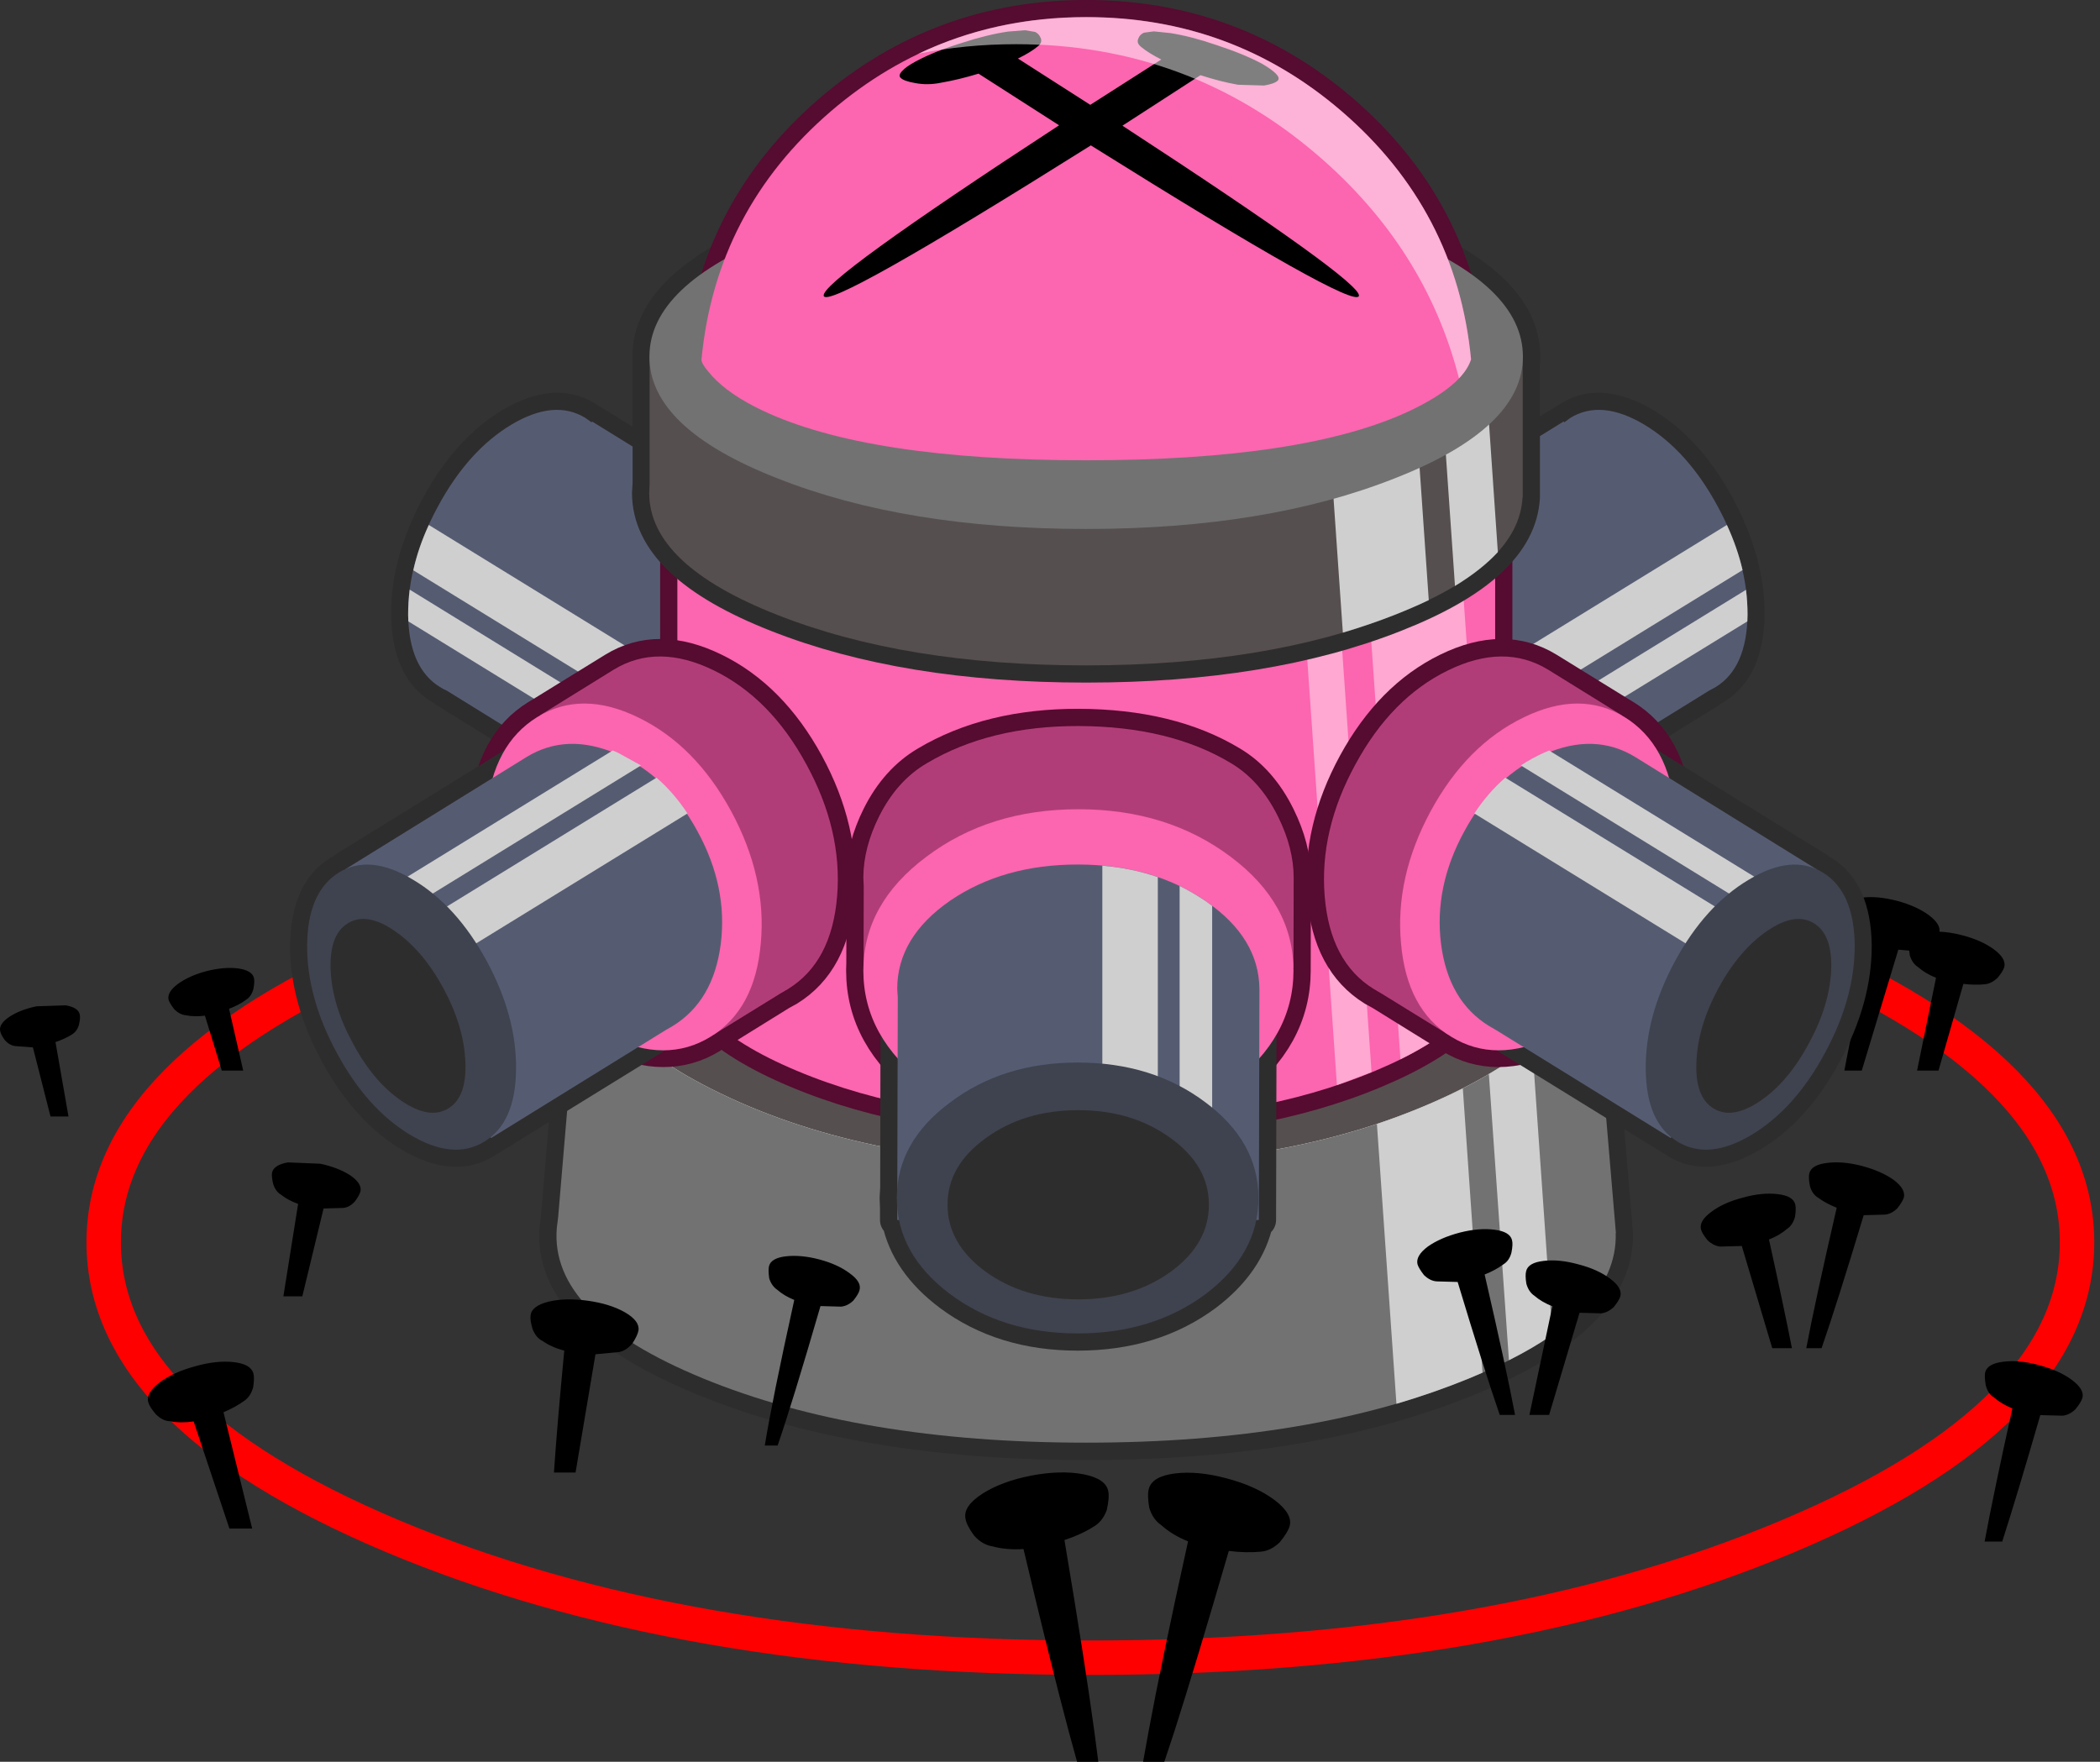 <?xml version="1.0" encoding="UTF-8" standalone="no"?>
<svg xmlns:xlink="http://www.w3.org/1999/xlink" height="460.45px" width="548.75px" xmlns="http://www.w3.org/2000/svg">
  <rect width="100%" height="100%" fill="#333333" stroke="none"/>
  <g transform="matrix(1.0, 0.0, 0.0, 1.0, 282.9, 190.75)">
    <path d="M184.3 210.75 Q108.8 242.5 2.0 242.5 -104.75 242.5 -180.3 210.75 -255.8 178.95 -255.8 133.95 -255.8 88.95 -180.3 57.15 -104.75 25.4 2.0 25.4 108.8 25.4 184.3 57.15 259.85 88.95 259.85 133.95 259.85 178.95 184.3 210.75 Z" fill="none" stroke="#ff0000" stroke-linecap="square" stroke-linejoin="miter" stroke-miterlimit="3.0" stroke-width="9.0"/>
    <path d="M-167.9 -11.25 Q-175.95 -16.2 -176.2 -30.05 -176.3 -43.85 -168.45 -58.4 -160.55 -73.0 -149.25 -79.75 -137.9 -86.45 -129.85 -81.5 L-128.2 -80.35 -128.15 -80.45 -82.45 -52.25 -80.55 -51.15 Q-69.95 -44.6 -68.05 -29.7 -66.2 -14.7 -74.1 -0.25 -82.05 14.35 -95.25 19.95 -108.2 25.5 -118.8 19.15 L-166.25 -10.15 -166.15 -10.3 -167.9 -11.25" fill="#ffffff" fill-rule="evenodd" stroke="none"/>
    <path d="M-167.9 -11.25 Q-175.95 -16.2 -176.2 -30.05 -176.3 -43.85 -168.45 -58.4 -160.55 -73.0 -149.25 -79.75 -137.9 -86.45 -129.85 -81.5 L-128.2 -80.35 -128.15 -80.45 -82.45 -52.25 -80.55 -51.15 Q-69.95 -44.6 -68.05 -29.7 -66.2 -14.7 -74.1 -0.25 -82.05 14.35 -95.25 19.95 -108.2 25.5 -118.8 19.15 L-166.25 -10.15 -166.15 -10.3 -167.9 -11.25 Z" fill="none" stroke="#2e2d2d" stroke-linecap="round" stroke-linejoin="round" stroke-width="9.0"/>
    <path d="M-149.3 -79.75 Q-138.0 -86.5 -129.9 -81.5 L-128.3 -80.35 -128.2 -80.6 -82.6 -52.4 -80.7 -51.3 Q-70.05 -44.75 -68.15 -29.8 -66.3 -14.9 -74.25 -0.4 -82.15 14.2 -95.3 19.8 -108.35 25.45 -118.9 19.0 L-166.15 -10.25 Q-167.1 -10.65 -167.95 -11.2 -176.05 -16.2 -176.25 -30.05 -176.35 -43.85 -168.45 -58.4 -160.6 -72.95 -149.3 -79.75" fill="#555c72" fill-rule="evenodd" stroke="none"/>
    <path d="M-176.25 -30.05 Q-176.25 -33.3 -175.85 -36.65 L-92.25 14.8 Q-96.2 16.05 -100.75 16.6 L-102.8 16.8 -176.2 -28.35 -176.25 -30.05 M-170.85 -53.55 L-77.0 4.2 -78.55 6.4 Q-82.05 10.15 -86.75 12.5 L-174.9 -41.7 Q-173.6 -47.6 -170.85 -53.55" fill="#cfcfcf" fill-rule="evenodd" stroke="none"/>
    <path d="M165.4 -11.25 Q173.45 -16.2 173.7 -30.05 173.8 -43.85 165.95 -58.4 158.05 -73.0 146.75 -79.75 135.4 -86.45 127.35 -81.5 L125.7 -80.35 125.65 -80.45 79.95 -52.25 78.05 -51.15 Q67.45 -44.6 65.55 -29.7 63.7 -14.7 71.6 -0.25 79.55 14.35 92.75 19.95 105.7 25.5 116.3 19.15 L163.75 -10.15 163.65 -10.3 165.4 -11.25" fill="#ffffff" fill-rule="evenodd" stroke="none"/>
    <path d="M165.4 -11.25 Q173.45 -16.2 173.7 -30.05 173.8 -43.85 165.95 -58.4 158.05 -73.0 146.75 -79.75 135.4 -86.45 127.35 -81.5 L125.7 -80.35 125.65 -80.45 79.95 -52.25 78.05 -51.15 Q67.45 -44.6 65.55 -29.7 63.7 -14.7 71.6 -0.25 79.55 14.35 92.75 19.95 105.7 25.5 116.3 19.15 L163.75 -10.15 163.65 -10.3 165.4 -11.25 Z" fill="none" stroke="#2e2d2d" stroke-linecap="round" stroke-linejoin="round" stroke-width="9.0"/>
    <path d="M125.7 -80.6 L125.85 -80.35 127.4 -81.5 Q135.5 -86.5 146.8 -79.75 158.1 -72.95 165.95 -58.4 173.85 -43.85 173.75 -30.05 173.55 -16.2 165.45 -11.2 L163.7 -10.25 116.4 19.0 Q105.85 25.45 92.8 19.8 79.65 14.2 71.75 -0.4 63.8 -14.9 65.65 -29.8 67.55 -44.75 78.2 -51.3 L80.1 -52.4 125.7 -80.6" fill="#555c72" fill-rule="evenodd" stroke="none"/>
    <path d="M168.35 -53.55 Q171.1 -47.6 172.45 -41.75 L84.15 12.55 Q79.45 10.1 76.0 6.25 L74.5 4.15 168.35 -53.55 M173.75 -30.05 L173.7 -28.35 99.95 16.95 97.95 16.75 Q93.5 16.15 89.55 14.9 L173.35 -36.6 Q173.75 -33.3 173.75 -30.05" fill="#cfcfcf" fill-rule="evenodd" stroke="none"/>
    <path d="M132.65 51.2 L132.8 53.9 139.3 131.5 Q139.95 153.5 101.05 169.45 60.15 186.35 0.9 186.35 -58.35 186.35 -99.25 169.45 -139.4 153.0 -137.4 130.15 L-137.05 127.3 -130.75 52.75 -130.65 51.2 Q-128.6 26.6 -89.65 9.65 -51.55 -6.85 1.0 -6.85 53.45 -6.85 91.6 9.65 130.55 26.6 132.65 51.2" fill="#ffffff" fill-rule="evenodd" stroke="none"/>
    <path d="M132.65 51.2 L132.8 53.9 139.3 131.5 Q139.95 153.5 101.05 169.45 60.15 186.35 0.9 186.35 -58.35 186.35 -99.25 169.45 -139.4 153.0 -137.4 130.15 L-137.05 127.3 -130.75 52.75 -130.65 51.2 Q-128.6 26.6 -89.65 9.65 -51.55 -6.85 1.0 -6.85 53.45 -6.85 91.6 9.65 130.55 26.6 132.65 51.2 Z" fill="none" stroke="#2e2d2d" stroke-linecap="round" stroke-linejoin="round" stroke-width="9.0"/>
    <path d="M-130.75 52.75 L-130.65 51.2 Q-128.55 26.6 -89.6 9.65 -51.5 -6.85 1.0 -6.85 53.45 -6.85 91.65 9.65 130.6 26.6 132.65 51.2 L132.8 53.9 Q132.75 77.6 96.7 95.0 57.7 113.9 1.0 113.9 -55.75 113.9 -94.7 95.0 -131.65 77.2 -130.75 52.75" fill="#564f4f" fill-rule="evenodd" stroke="none"/>
    <path d="M132.8 53.9 L139.35 131.5 139.3 131.5 Q140.0 153.5 101.0 169.5 60.15 186.3 0.9 186.3 -58.35 186.3 -99.2 169.5 -139.35 153.0 -137.4 130.15 L-137.05 127.35 -130.75 52.75 Q-131.65 77.2 -94.7 95.0 -55.75 113.9 1.0 113.9 57.7 113.9 96.7 95.0 132.75 77.6 132.8 53.9" fill="#727272" fill-rule="evenodd" stroke="none"/>
    <path d="M107.8 58.35 Q106.9 76.35 76.5 89.1 45.2 102.3 0.9 102.3 -43.35 102.3 -74.7 89.1 -106.05 75.95 -106.05 57.25 L-105.9 54.9 -105.9 -66.45 107.8 -66.45 107.8 58.35" fill="#ffffff" fill-rule="evenodd" stroke="none"/>
    <path d="M107.8 58.35 Q106.9 76.35 76.5 89.1 45.2 102.3 0.9 102.3 -43.35 102.3 -74.7 89.1 -106.05 75.95 -106.05 57.25 L-105.9 54.9 -105.9 -66.45 107.8 -66.45 107.8 58.35 Z" fill="none" stroke="#560b30" stroke-linecap="round" stroke-linejoin="round" stroke-width="9.0"/>
    <path d="M107.8 58.35 Q106.9 76.35 76.5 89.1 45.2 102.3 0.9 102.3 -43.35 102.3 -74.7 89.1 -106.05 75.95 -106.05 57.25 L-105.9 54.9 -105.9 -66.45 107.8 -66.45 107.8 58.35" fill="#fc65af" fill-rule="evenodd" stroke="none"/>
    <path d="M64.65 -66.45 L75.5 89.45 66.45 92.85 55.35 -66.45 64.65 -66.45 M97.3 -66.45 L106.5 64.75 Q102.05 76.7 83.05 86.1 L72.4 -66.45 97.3 -66.45" fill="#ffa8d2" fill-rule="evenodd" stroke="none"/>
    <path d="M115.0 -95.8 L115.0 -60.8 Q114.0 -42.8 81.55 -30.05 48.15 -16.85 0.9 -16.85 -46.35 -16.85 -79.8 -30.05 -113.25 -43.2 -113.25 -61.9 L-113.1 -64.3 -113.1 -95.8 -113.15 -97.55 Q-113.15 -116.25 -79.75 -129.45 -46.3 -142.6 0.95 -142.6 48.2 -142.6 81.65 -129.45 115.1 -116.25 115.1 -97.55 L115.0 -95.8" fill="#ffffff" fill-rule="evenodd" stroke="none"/>
    <path d="M115.0 -95.8 L115.0 -60.8 Q114.0 -42.8 81.55 -30.05 48.15 -16.85 0.9 -16.85 -46.35 -16.85 -79.8 -30.05 -113.25 -43.2 -113.25 -61.9 L-113.1 -64.3 -113.1 -95.8 -113.15 -97.55 Q-113.15 -116.25 -79.75 -129.45 -46.3 -142.6 0.95 -142.6 48.2 -142.6 81.65 -129.45 115.1 -116.25 115.1 -97.55 L115.0 -95.8 Z" fill="none" stroke="#2e2d2d" stroke-linecap="round" stroke-linejoin="round" stroke-width="9.0"/>
    <path d="M114.95 -60.75 Q114.0 -42.8 81.55 -30.05 48.15 -16.85 0.85 -16.85 -46.35 -16.85 -79.8 -30.05 -113.25 -43.2 -113.25 -61.9 L-113.15 -64.25 -113.15 -97.4 115.0 -97.4 115.0 -60.75 114.95 -60.75" fill="#564f4f" fill-rule="evenodd" stroke="none"/>
    <path d="M105.0 -97.45 L108.5 -46.45 Q104.25 -41.85 97.3 -37.6 L93.15 -97.45 105.0 -97.45 M68.0 -25.4 L63.0 -97.45 86.05 -97.45 90.45 -33.9 Q86.35 -31.95 81.55 -30.05 75.05 -27.5 68.0 -25.4" fill="#cfcfcf" fill-rule="evenodd" stroke="none"/>
    <path d="M101.5 -96.8 Q99.25 -89.95 85.65 -83.45 58.2 -70.45 0.95 -70.45 -56.25 -70.45 -83.75 -83.5 -92.35 -87.6 -96.8 -92.45 -99.7 -95.65 -99.6 -96.8 -95.85 -135.8 -65.75 -161.7 -37.1 -186.25 0.95 -186.25 39.05 -186.25 67.65 -161.7 97.75 -135.8 101.5 -96.8" fill="#ffffff" fill-rule="evenodd" stroke="none"/>
    <path d="M101.5 -96.8 Q97.75 -135.8 67.65 -161.7 39.05 -186.25 0.95 -186.25 -37.1 -186.25 -65.75 -161.7 -95.85 -135.8 -99.6 -96.8 -99.7 -95.65 -96.8 -92.45 -92.35 -87.6 -83.75 -83.5 -56.25 -70.45 0.95 -70.45 58.2 -70.45 85.65 -83.45 99.25 -89.95 101.5 -96.8 Z" fill="none" stroke="#560b30" stroke-linecap="round" stroke-linejoin="round" stroke-width="9.0"/>
    <path d="M115.05 -97.55 Q115.05 -78.85 81.6 -65.75 48.15 -52.5 0.9 -52.5 -46.35 -52.5 -79.8 -65.75 -113.2 -78.85 -113.2 -97.55 -113.2 -116.25 -79.8 -129.5 -46.35 -142.6 0.9 -142.6 48.15 -142.6 81.6 -129.5 115.05 -116.25 115.05 -97.55" fill="#727272" fill-rule="evenodd" stroke="none"/>
    <path d="M101.5 -96.8 Q99.25 -89.95 85.65 -83.45 58.2 -70.45 0.95 -70.45 -56.25 -70.45 -83.75 -83.5 -92.35 -87.6 -96.8 -92.45 -99.7 -95.65 -99.6 -96.8 -95.85 -135.8 -65.75 -161.7 -37.1 -186.25 0.95 -186.25 39.05 -186.25 67.65 -161.7 97.75 -135.8 101.5 -96.8" fill="#fc65af" fill-rule="evenodd" stroke="none"/>
    <path d="M55.15 38.65 L55.1 62.15 55.1 62.9 Q55.1 80.35 38.65 92.75 22.15 105.05 -1.1 105.05 -24.35 105.05 -40.8 92.75 -57.3 80.35 -57.3 62.9 L-57.25 60.95 -57.2 40.85 -57.3 38.5 Q-57.25 30.75 -53.15 22.55 -48.5 13.3 -40.75 8.75 -24.3 -1.05 -1.0 -1.0 22.8 -0.9 38.75 8.7 46.4 13.25 51.05 22.65 55.15 30.9 55.15 38.65" fill="#ffffff" fill-rule="evenodd" stroke="none"/>
    <path d="M55.15 38.65 L55.1 62.15 55.1 62.9 Q55.1 80.35 38.65 92.75 22.15 105.05 -1.1 105.05 -24.35 105.05 -40.8 92.75 -57.3 80.35 -57.3 62.9 L-57.25 60.95 -57.2 40.85 -57.3 38.5 Q-57.25 30.75 -53.15 22.55 -48.5 13.3 -40.75 8.75 -24.3 -1.05 -1.0 -1.0 22.8 -0.9 38.75 8.7 46.4 13.25 51.05 22.65 55.15 30.9 55.15 38.65 Z" fill="none" stroke="#560b30" stroke-linecap="round" stroke-linejoin="round" stroke-width="9.0"/>
    <path d="M-57.3 38.5 Q-57.25 30.75 -53.15 22.55 -48.5 13.3 -40.75 8.75 -24.3 -1.05 -1.0 -1.0 22.8 -0.9 38.75 8.7 46.4 13.25 51.05 22.65 55.15 30.9 55.15 38.65 L55.1 62.15 -57.25 62.15 -57.2 40.85 -57.3 38.5" fill="#b13d78" fill-rule="evenodd" stroke="none"/>
    <path d="M46.2 67.8 L46.05 128.1 45.4 128.1 Q43.15 139.1 32.15 147.45 18.3 157.75 -1.3 157.75 -20.85 157.75 -34.65 147.45 -45.75 139.1 -48.0 128.1 L-48.45 128.1 -48.45 124.9 -48.55 122.35 -48.4 119.75 -48.3 69.95 -48.45 67.65 Q-48.4 54.15 -34.55 44.6 -20.65 35.15 -1.1 35.2 18.5 35.25 32.35 44.9 46.1 54.4 46.2 67.8" fill="#ffffff" fill-rule="evenodd" stroke="none"/>
    <path d="M46.2 67.8 L46.05 128.1 45.4 128.1 Q43.15 139.1 32.15 147.45 18.3 157.75 -1.3 157.75 -20.85 157.75 -34.65 147.45 -45.75 139.1 -48.0 128.1 L-48.45 128.1 -48.45 124.9 -48.55 122.35 -48.4 119.75 -48.3 69.95 -48.45 67.65 Q-48.4 54.15 -34.55 44.6 -20.65 35.15 -1.1 35.2 18.5 35.25 32.35 44.9 46.1 54.4 46.2 67.8 Z" fill="none" stroke="#2e2d2d" stroke-linecap="round" stroke-linejoin="round" stroke-width="9.0"/>
    <path d="M38.65 92.75 Q22.15 105.05 -1.1 105.05 -24.35 105.05 -40.8 92.75 -57.3 80.35 -57.3 62.9 -57.3 45.45 -40.8 33.15 -24.35 20.75 -1.1 20.75 22.15 20.75 38.65 33.15 55.1 45.45 55.1 62.9 55.1 80.35 38.65 92.75" fill="#fc65af" fill-rule="evenodd" stroke="none"/>
    <path d="M32.35 44.9 Q46.1 54.4 46.2 67.8 L46.05 128.1 -48.45 128.1 -48.3 69.95 -48.45 67.65 Q-48.4 54.15 -34.55 44.6 -20.65 35.15 -1.1 35.2 18.5 35.25 32.35 44.9" fill="#555c72" fill-rule="evenodd" stroke="none"/>
    <path d="M33.85 46.0 L33.85 121.7 25.35 121.7 25.35 40.8 Q29.0 42.6 32.35 44.9 L33.85 46.0 M19.65 38.5 L19.65 122.2 5.15 122.2 5.15 35.5 Q12.9 36.15 19.65 38.5" fill="#cfcfcf" fill-rule="evenodd" stroke="none"/>
    <path d="M-34.65 147.45 Q-48.55 137.0 -48.55 122.35 -48.55 107.7 -34.65 97.4 -20.85 86.95 -1.3 86.95 18.3 86.95 32.15 97.4 45.95 107.7 45.95 122.35 45.95 137.0 32.15 147.45 18.3 157.75 -1.3 157.75 -20.85 157.75 -34.65 147.45" fill="#3f434f" fill-rule="evenodd" stroke="none"/>
    <path d="M-25.3 141.65 Q-35.3 134.35 -35.3 124.1 -35.3 113.9 -25.3 106.7 -15.3 99.4 -1.15 99.4 13.0 99.4 23.0 106.7 33.0 113.9 33.0 124.1 33.0 134.35 23.0 141.65 13.0 148.85 -1.15 148.85 -15.3 148.85 -25.3 141.65" fill="#2e2d2d" fill-rule="evenodd" stroke="none"/>
    <path d="M96.7 95.0 L99.35 93.7 104.5 168.0 101.0 169.5 Q91.95 173.2 82.0 176.15 L76.9 103.0 Q87.3 99.5 96.7 95.0 M106.15 89.95 Q112.55 86.2 117.45 82.1 L122.75 158.1 Q117.8 161.55 111.4 164.75 L106.15 89.95" fill="#cfcfcf" fill-rule="evenodd" stroke="none"/>
    <path d="M140.3 -4.2 L141.55 -3.45 Q153.15 3.65 154.8 20.95 156.3 38.2 146.95 55.5 137.55 72.8 122.75 80.05 107.85 87.2 96.25 80.1 L95.6 79.6 95.55 79.65 78.05 68.8 76.05 67.7 Q64.55 60.6 63.15 43.4 61.8 26.2 71.2 8.9 80.65 -8.4 95.4 -15.6 110.1 -22.8 121.5 -15.8 L140.3 -4.2" fill="#ffffff" fill-rule="evenodd" stroke="none"/>
    <path d="M140.3 -4.2 L141.55 -3.45 Q153.15 3.65 154.8 20.95 156.3 38.2 146.95 55.5 137.55 72.8 122.75 80.05 107.85 87.2 96.25 80.1 L95.6 79.6 95.55 79.65 78.05 68.8 76.05 67.7 Q64.55 60.6 63.15 43.4 61.8 26.2 71.2 8.9 80.65 -8.4 95.4 -15.6 110.1 -22.8 121.5 -15.8 L140.3 -4.2 Z" fill="none" stroke="#560b30" stroke-linecap="round" stroke-linejoin="round" stroke-width="9.0"/>
    <path d="M203.7 43.85 Q207.7 43.35 212.85 44.7 217.9 46.05 221.15 48.45 224.2 50.75 223.9 52.75 226.6 52.85 229.7 53.65 234.8 54.95 238.1 57.35 241.35 59.75 240.85 61.95 240.55 63.05 239.1 64.8 237.55 66.3 235.75 66.5 233.15 66.75 230.15 66.4 L223.65 89.05 218.05 89.05 223.0 64.8 Q220.15 63.65 218.3 62.0 216.8 61.05 216.15 58.95 L216.0 57.7 213.15 57.45 203.6 89.05 199.05 89.05 Q201.3 77.0 206.0 55.7 203.2 54.6 201.3 52.95 199.8 51.95 199.2 49.8 198.8 47.55 199.1 46.5 199.7 44.3 203.7 43.85 M214.6 122.2 Q214.3 123.25 212.9 125.05 211.3 126.6 209.55 126.7 L204.1 126.85 Q197.15 149.9 193.1 161.6 L189.1 161.6 Q191.4 149.4 197.05 124.9 194.25 123.8 192.15 122.25 190.6 121.3 190.05 119.2 189.6 116.95 189.9 115.9 190.45 113.7 194.45 113.2 198.45 112.65 203.55 113.95 208.65 115.3 211.9 117.6 215.1 120.0 214.6 122.2 M181.65 121.35 Q185.65 121.8 186.2 124.0 186.5 125.1 186.15 127.3 185.55 129.45 184.05 130.45 182.15 132.1 179.35 133.2 183.15 150.45 185.35 161.6 L180.2 161.6 172.25 134.9 166.65 135.05 Q164.9 134.9 163.3 133.4 161.85 131.6 161.6 130.6 161.0 128.4 164.25 126.0 167.5 123.55 172.55 122.25 177.6 120.85 181.65 121.35 M-221.85 165.25 Q-217.4 165.75 -216.7 168.15 -216.35 169.35 -216.75 171.85 -217.4 174.2 -219.05 175.35 -221.4 177.05 -224.5 178.35 L-217.0 208.75 -222.95 208.75 -232.3 180.75 Q-235.65 181.25 -238.45 180.7 -240.4 180.65 -242.15 178.9 -243.8 177.0 -244.15 175.75 -244.85 173.4 -241.25 170.6 -237.65 167.9 -231.95 166.35 -226.35 164.75 -221.85 165.25 M-193.15 124.95 L-198.35 125.1 -203.9 148.05 -208.85 148.05 -205.0 123.9 Q-207.65 122.95 -209.45 121.5 -210.85 120.7 -211.5 118.75 -212.0 116.7 -211.8 115.7 -211.35 113.7 -207.65 113.05 L-199.2 113.4 Q-194.5 114.4 -191.35 116.45 -188.3 118.55 -188.7 120.6 -188.95 121.6 -190.15 123.25 -191.5 124.75 -193.15 124.95 M-273.35 72.25 L-265.75 72.0 Q-262.4 72.55 -262.05 74.45 -261.85 75.35 -262.3 77.2 -262.85 78.9 -264.15 79.65 -266.0 80.8 -268.4 81.6 L-265.0 101.05 -269.7 101.05 -274.3 83.0 -278.9 82.65 Q-280.35 82.5 -281.6 81.15 -282.7 79.65 -282.85 78.7 -283.25 76.9 -280.45 75.0 -277.65 73.15 -273.35 72.25 M-216.55 64.8 Q-216.3 65.8 -216.7 67.8 -217.25 69.7 -218.6 70.55 -220.5 71.95 -223.05 72.9 L-219.35 89.05 -224.95 89.05 -229.35 74.7 Q-232.05 75.05 -234.3 74.6 -235.9 74.45 -237.3 73.1 -238.55 71.5 -238.85 70.55 -239.3 68.55 -236.4 66.4 -233.45 64.25 -228.9 63.05 -224.3 61.9 -220.7 62.35 -217.1 62.85 -216.55 64.8 M-139.55 149.45 Q-135.2 148.4 -129.35 149.2 -123.55 150.0 -119.65 152.2 -115.75 154.45 -116.05 156.9 -116.25 158.2 -117.6 160.3 -119.15 162.2 -121.05 162.6 L-127.3 163.2 -132.5 194.1 -138.15 194.1 Q-137.3 181.5 -135.45 162.25 -138.7 161.4 -141.0 159.8 -142.8 158.95 -143.7 156.7 -144.45 154.3 -144.25 153.0 -143.95 150.55 -139.55 149.45 M-81.9 143.35 Q-82.2 141.15 -81.95 140.15 -81.4 138.05 -77.55 137.6 -73.65 137.15 -68.85 138.4 -63.95 139.7 -60.85 142.05 -57.7 144.3 -58.3 146.45 -58.55 147.45 -59.9 149.15 -61.4 150.6 -63.15 150.75 L-68.5 150.6 Q-75.85 175.9 -79.7 187.05 L-83.05 187.05 Q-81.2 175.5 -75.35 149.0 -78.05 147.9 -79.85 146.3 -81.25 145.35 -81.9 143.35 M6.7 199.0 Q7.05 200.65 6.3 203.95 5.15 207.0 2.8 208.3 -0.45 210.35 -4.75 211.75 0.6 243.6 3.05 261.7 L4.1 269.7 -1.45 269.7 -3.65 261.7 Q-8.3 244.3 -15.45 214.1 -19.9 214.4 -23.55 213.4 -26.2 213.0 -28.35 210.6 -30.35 207.85 -30.6 206.2 -31.3 202.95 -26.2 199.65 -21.1 196.4 -13.4 194.9 -5.7 193.45 0.15 194.55 6.1 195.7 6.7 199.0 M92.55 144.15 Q90.8 144.05 89.2 142.5 87.8 140.7 87.5 139.65 87.0 137.45 90.2 135.05 93.45 132.75 98.55 131.4 103.65 130.1 107.65 130.65 111.65 131.15 112.2 133.35 112.5 134.4 112.05 136.65 111.5 138.75 109.95 139.7 107.85 141.25 105.05 142.35 110.7 166.85 113.0 179.05 L109.0 179.05 Q104.95 167.35 98.0 144.3 L92.55 144.15 M129.55 139.7 Q134.6 141.0 137.85 143.45 141.1 145.85 140.5 148.05 140.25 149.05 138.8 150.85 137.2 152.35 135.45 152.5 L129.85 152.35 121.9 179.05 116.75 179.05 122.75 150.65 Q119.95 149.55 118.05 147.9 116.55 146.9 115.95 144.75 115.6 142.55 115.9 141.45 116.45 139.25 120.45 138.8 124.5 138.3 129.55 139.7 M24.1 194.35 Q30.1 193.6 37.7 195.65 45.25 197.65 50.1 201.25 54.95 204.9 54.1 208.1 53.65 209.7 51.5 212.35 49.15 214.6 46.5 214.8 42.65 215.15 38.2 214.6 29.5 244.5 24.0 261.7 L21.35 269.7 15.8 269.7 17.25 261.7 Q20.55 243.8 27.55 212.1 23.35 210.4 20.55 207.85 18.35 206.4 17.4 203.3 16.85 199.95 17.3 198.35 18.2 195.1 24.1 194.35 M236.0 171.3 Q235.6 169.0 235.85 167.9 236.45 165.65 240.55 165.15 244.75 164.6 249.95 166.05 255.2 167.45 258.5 169.9 261.85 172.4 261.25 174.6 260.95 175.7 259.45 177.55 257.85 179.1 256.05 179.25 L250.25 179.1 Q244.15 200.2 240.3 212.15 L235.7 212.15 Q238.0 199.7 242.95 177.35 240.1 176.2 238.1 174.45 236.55 173.5 236.0 171.3" fill="#000000" fill-rule="evenodd" stroke="none"/>
    <path d="M76.1 67.75 Q64.65 60.7 63.25 43.45 61.85 26.25 71.3 9.0 80.7 -8.35 95.5 -15.55 110.15 -22.7 121.6 -15.75 L140.9 -3.8 95.65 79.75 78.15 68.95 76.1 67.75" fill="#b13d78" fill-rule="evenodd" stroke="none"/>
    <path d="M193.4 37.35 Q201.45 42.3 201.7 56.15 201.8 69.95 193.95 84.5 186.05 99.1 174.75 105.85 163.4 112.55 155.35 107.6 L153.7 106.45 153.65 106.55 107.95 78.35 106.05 77.25 Q95.45 70.7 93.55 55.8 91.7 40.8 99.6 26.35 107.55 11.75 120.75 6.15 133.7 0.6 144.3 6.95 L191.75 36.25 191.65 36.4 193.4 37.35" fill="#ffffff" fill-rule="evenodd" stroke="none"/>
    <path d="M193.4 37.35 Q201.45 42.3 201.7 56.15 201.8 69.95 193.95 84.5 186.05 99.1 174.75 105.85 163.4 112.55 155.35 107.6 L153.7 106.45 153.65 106.55 107.95 78.35 106.05 77.25 Q95.45 70.7 93.55 55.8 91.7 40.8 99.6 26.35 107.55 11.75 120.75 6.15 133.7 0.6 144.3 6.95 L191.75 36.25 191.65 36.4 193.4 37.35 Z" fill="none" stroke="#2e2d2d" stroke-linecap="round" stroke-linejoin="round" stroke-width="9.0"/>
    <path d="M96.3 80.2 Q84.7 73.1 83.2 55.8 81.6 38.55 90.95 21.25 100.35 3.95 115.25 -3.25 130.0 -10.45 141.6 -3.35 153.2 3.8 154.85 21.1 156.35 38.35 146.95 55.65 137.6 72.95 122.8 80.15 107.9 87.35 96.3 80.2" fill="#fc65af" fill-rule="evenodd" stroke="none"/>
    <path d="M106.2 77.4 Q95.55 70.85 93.65 55.9 91.8 41.0 99.75 26.5 107.65 11.9 120.8 6.3 133.85 0.65 144.4 7.1 L191.8 36.45 153.7 106.7 108.1 78.5 106.2 77.4" fill="#555c72" fill-rule="evenodd" stroke="none"/>
    <path d="M167.15 61.7 L102.35 21.85 Q105.95 16.4 110.45 12.5 L173.0 50.95 167.15 61.7 M174.95 46.5 L114.5 9.3 Q117.4 7.4 120.5 6.0 L121.9 5.4 178.4 40.15 174.95 46.5" fill="#cfcfcf" fill-rule="evenodd" stroke="none"/>
    <path d="M174.8 105.85 Q163.5 112.6 155.4 107.6 147.3 102.65 147.15 88.85 146.95 75.0 154.8 60.45 162.7 45.9 174.1 39.15 185.35 32.35 193.45 37.3 201.55 42.3 201.75 56.15 201.85 69.95 193.95 84.5 186.1 99.05 174.8 105.85" fill="#3f434f" fill-rule="evenodd" stroke="none"/>
    <path d="M177.05 97.0 Q169.75 101.95 164.85 98.95 159.95 95.95 160.4 86.7 160.75 77.55 166.15 67.5 171.6 57.5 178.95 52.5 186.2 47.55 191.1 50.55 196.0 53.55 195.6 62.8 195.2 72.0 189.75 82.0 184.35 92.05 177.05 97.0" fill="#2e2d2d" fill-rule="evenodd" stroke="none"/>
    <path d="M18.6 -182.55 L22.95 -182.1 Q28.35 -181.25 34.9 -179.0 42.1 -176.65 46.95 -174.05 49.5 -172.55 50.55 -171.45 51.6 -170.35 51.0 -169.7 50.15 -168.85 47.4 -168.4 L40.6 -168.6 Q35.85 -169.45 30.8 -171.1 L10.4 -157.9 Q73.1 -117.0 72.2 -113.4 71.0 -109.65 2.15 -152.75 -66.45 -109.65 -67.65 -113.4 -68.8 -117.1 -6.15 -158.0 L-27.2 -171.5 Q-32.3 -169.95 -36.9 -169.15 -40.5 -168.4 -43.8 -169.05 -46.7 -169.55 -47.55 -170.4 -48.25 -171.05 -47.15 -172.2 -46.2 -173.3 -43.6 -174.7 -38.8 -177.3 -31.5 -179.55 -24.95 -181.7 -19.45 -182.5 L-15.05 -182.85 -12.4 -182.4 Q-11.4 -181.9 -11.0 -180.9 -10.4 -179.65 -11.75 -178.6 -13.55 -177.1 -16.9 -175.45 L2.0 -163.35 20.55 -175.2 Q17.2 -176.9 15.4 -178.4 14.0 -179.45 14.55 -180.65 14.9 -181.7 16.0 -182.2 L18.6 -182.55" fill="#000000" fill-rule="evenodd" stroke="none"/>
    <path d="M-42.95 -176.7 Q-22.85 -186.3 0.95 -186.3 39.05 -186.3 67.65 -161.7 97.75 -135.8 101.5 -96.85 100.7 -94.3 98.35 -91.85 89.65 -125.9 61.45 -150.15 27.65 -179.2 -17.4 -179.2 -30.65 -179.2 -42.95 -176.7" fill="#ffffff" fill-opacity="0.498" fill-rule="evenodd" stroke="none"/>
    <path d="M-141.2 -4.2 L-142.45 -3.45 Q-154.05 3.65 -155.7 20.95 -157.2 38.2 -147.85 55.5 -138.45 72.8 -123.65 80.05 -108.75 87.2 -97.15 80.1 L-96.5 79.6 -96.45 79.65 -78.95 68.8 -76.95 67.7 Q-65.45 60.6 -64.05 43.4 -62.7 26.2 -72.1 8.9 -81.55 -8.4 -96.3 -15.6 -111.0 -22.8 -122.4 -15.8 L-141.2 -4.2" fill="#ffffff" fill-rule="evenodd" stroke="none"/>
    <path d="M-141.2 -4.2 L-142.45 -3.45 Q-154.05 3.65 -155.7 20.95 -157.2 38.2 -147.85 55.5 -138.45 72.8 -123.65 80.05 -108.75 87.2 -97.15 80.1 L-96.5 79.6 -96.45 79.65 -78.95 68.8 -76.95 67.7 Q-65.45 60.6 -64.05 43.4 -62.7 26.2 -72.1 8.9 -81.55 -8.4 -96.3 -15.6 -111.0 -22.8 -122.4 -15.8 L-141.2 -4.2 Z" fill="none" stroke="#560b30" stroke-linecap="round" stroke-linejoin="round" stroke-width="9.0"/>
    <path d="M-77.0 67.75 Q-65.55 60.7 -64.15 43.45 -62.75 26.25 -72.2 9.0 -81.6 -8.35 -96.4 -15.55 -111.05 -22.7 -122.5 -15.75 L-141.8 -3.8 -96.55 79.75 -79.05 68.95 -77.0 67.75" fill="#b13d78" fill-rule="evenodd" stroke="none"/>
    <path d="M-194.3 37.35 Q-202.35 42.3 -202.6 56.15 -202.7 69.95 -194.85 84.5 -186.95 99.1 -175.65 105.85 -164.3 112.55 -156.25 107.6 L-154.6 106.45 -154.55 106.55 -108.85 78.35 -106.95 77.25 Q-96.35 70.7 -94.45 55.8 -92.6 40.8 -100.5 26.35 -108.45 11.75 -121.65 6.15 -134.6 0.6 -145.2 6.95 L-192.65 36.25 -192.55 36.4 -194.3 37.35" fill="#ffffff" fill-rule="evenodd" stroke="none"/>
    <path d="M-194.3 37.35 Q-202.35 42.3 -202.6 56.15 -202.7 69.95 -194.85 84.5 -186.95 99.1 -175.65 105.85 -164.3 112.55 -156.25 107.6 L-154.6 106.45 -154.55 106.55 -108.85 78.35 -106.95 77.25 Q-96.35 70.7 -94.45 55.8 -92.6 40.8 -100.5 26.35 -108.45 11.75 -121.65 6.15 -134.6 0.6 -145.2 6.95 L-192.65 36.25 -192.55 36.4 -194.3 37.35 Z" fill="none" stroke="#2e2d2d" stroke-linecap="round" stroke-linejoin="round" stroke-width="9.0"/>
    <path d="M-97.2 80.2 Q-85.6 73.1 -84.1 55.8 -82.5 38.55 -91.85 21.25 -101.25 3.95 -116.15 -3.25 -130.9 -10.45 -142.5 -3.35 -154.1 3.8 -155.75 21.1 -157.25 38.35 -147.85 55.65 -138.5 72.95 -123.7 80.15 -108.8 87.35 -97.2 80.2" fill="#fc65af" fill-rule="evenodd" stroke="none"/>
    <path d="M-107.1 77.4 Q-96.45 70.85 -94.55 55.9 -92.7 41.0 -100.65 26.5 -108.55 11.9 -121.7 6.3 -134.75 0.65 -145.3 7.1 L-192.7 36.45 -154.6 106.7 -109.0 78.5 -107.1 77.4" fill="#555c72" fill-rule="evenodd" stroke="none"/>
    <path d="M-175.85 46.5 L-115.4 9.3 -121.4 6.0 Q-122.1 5.65 -122.8 5.4 L-179.3 40.15 -175.85 46.5 M-168.05 61.7 L-103.25 21.85 Q-106.85 16.4 -111.35 12.5 L-173.9 50.95 -168.05 61.7" fill="#cfcfcf" fill-rule="evenodd" stroke="none"/>
    <path d="M-175.7 105.85 Q-164.4 112.6 -156.3 107.6 -148.2 102.65 -148.05 88.85 -147.85 75.0 -155.7 60.45 -163.6 45.9 -175.0 39.15 -186.25 32.35 -194.35 37.3 -202.45 42.3 -202.65 56.15 -202.75 69.95 -194.85 84.5 -187.0 99.05 -175.7 105.85" fill="#3f434f" fill-rule="evenodd" stroke="none"/>
    <path d="M-177.95 97.0 Q-170.65 101.95 -165.75 98.95 -160.85 95.95 -161.3 86.7 -161.65 77.55 -167.05 67.5 -172.5 57.5 -179.85 52.5 -187.1 47.55 -192.0 50.55 -196.9 53.55 -196.5 62.8 -196.1 72.0 -190.65 82.0 -185.25 92.05 -177.95 97.0" fill="#2e2d2d" fill-rule="evenodd" stroke="none"/>
  </g>
</svg>
